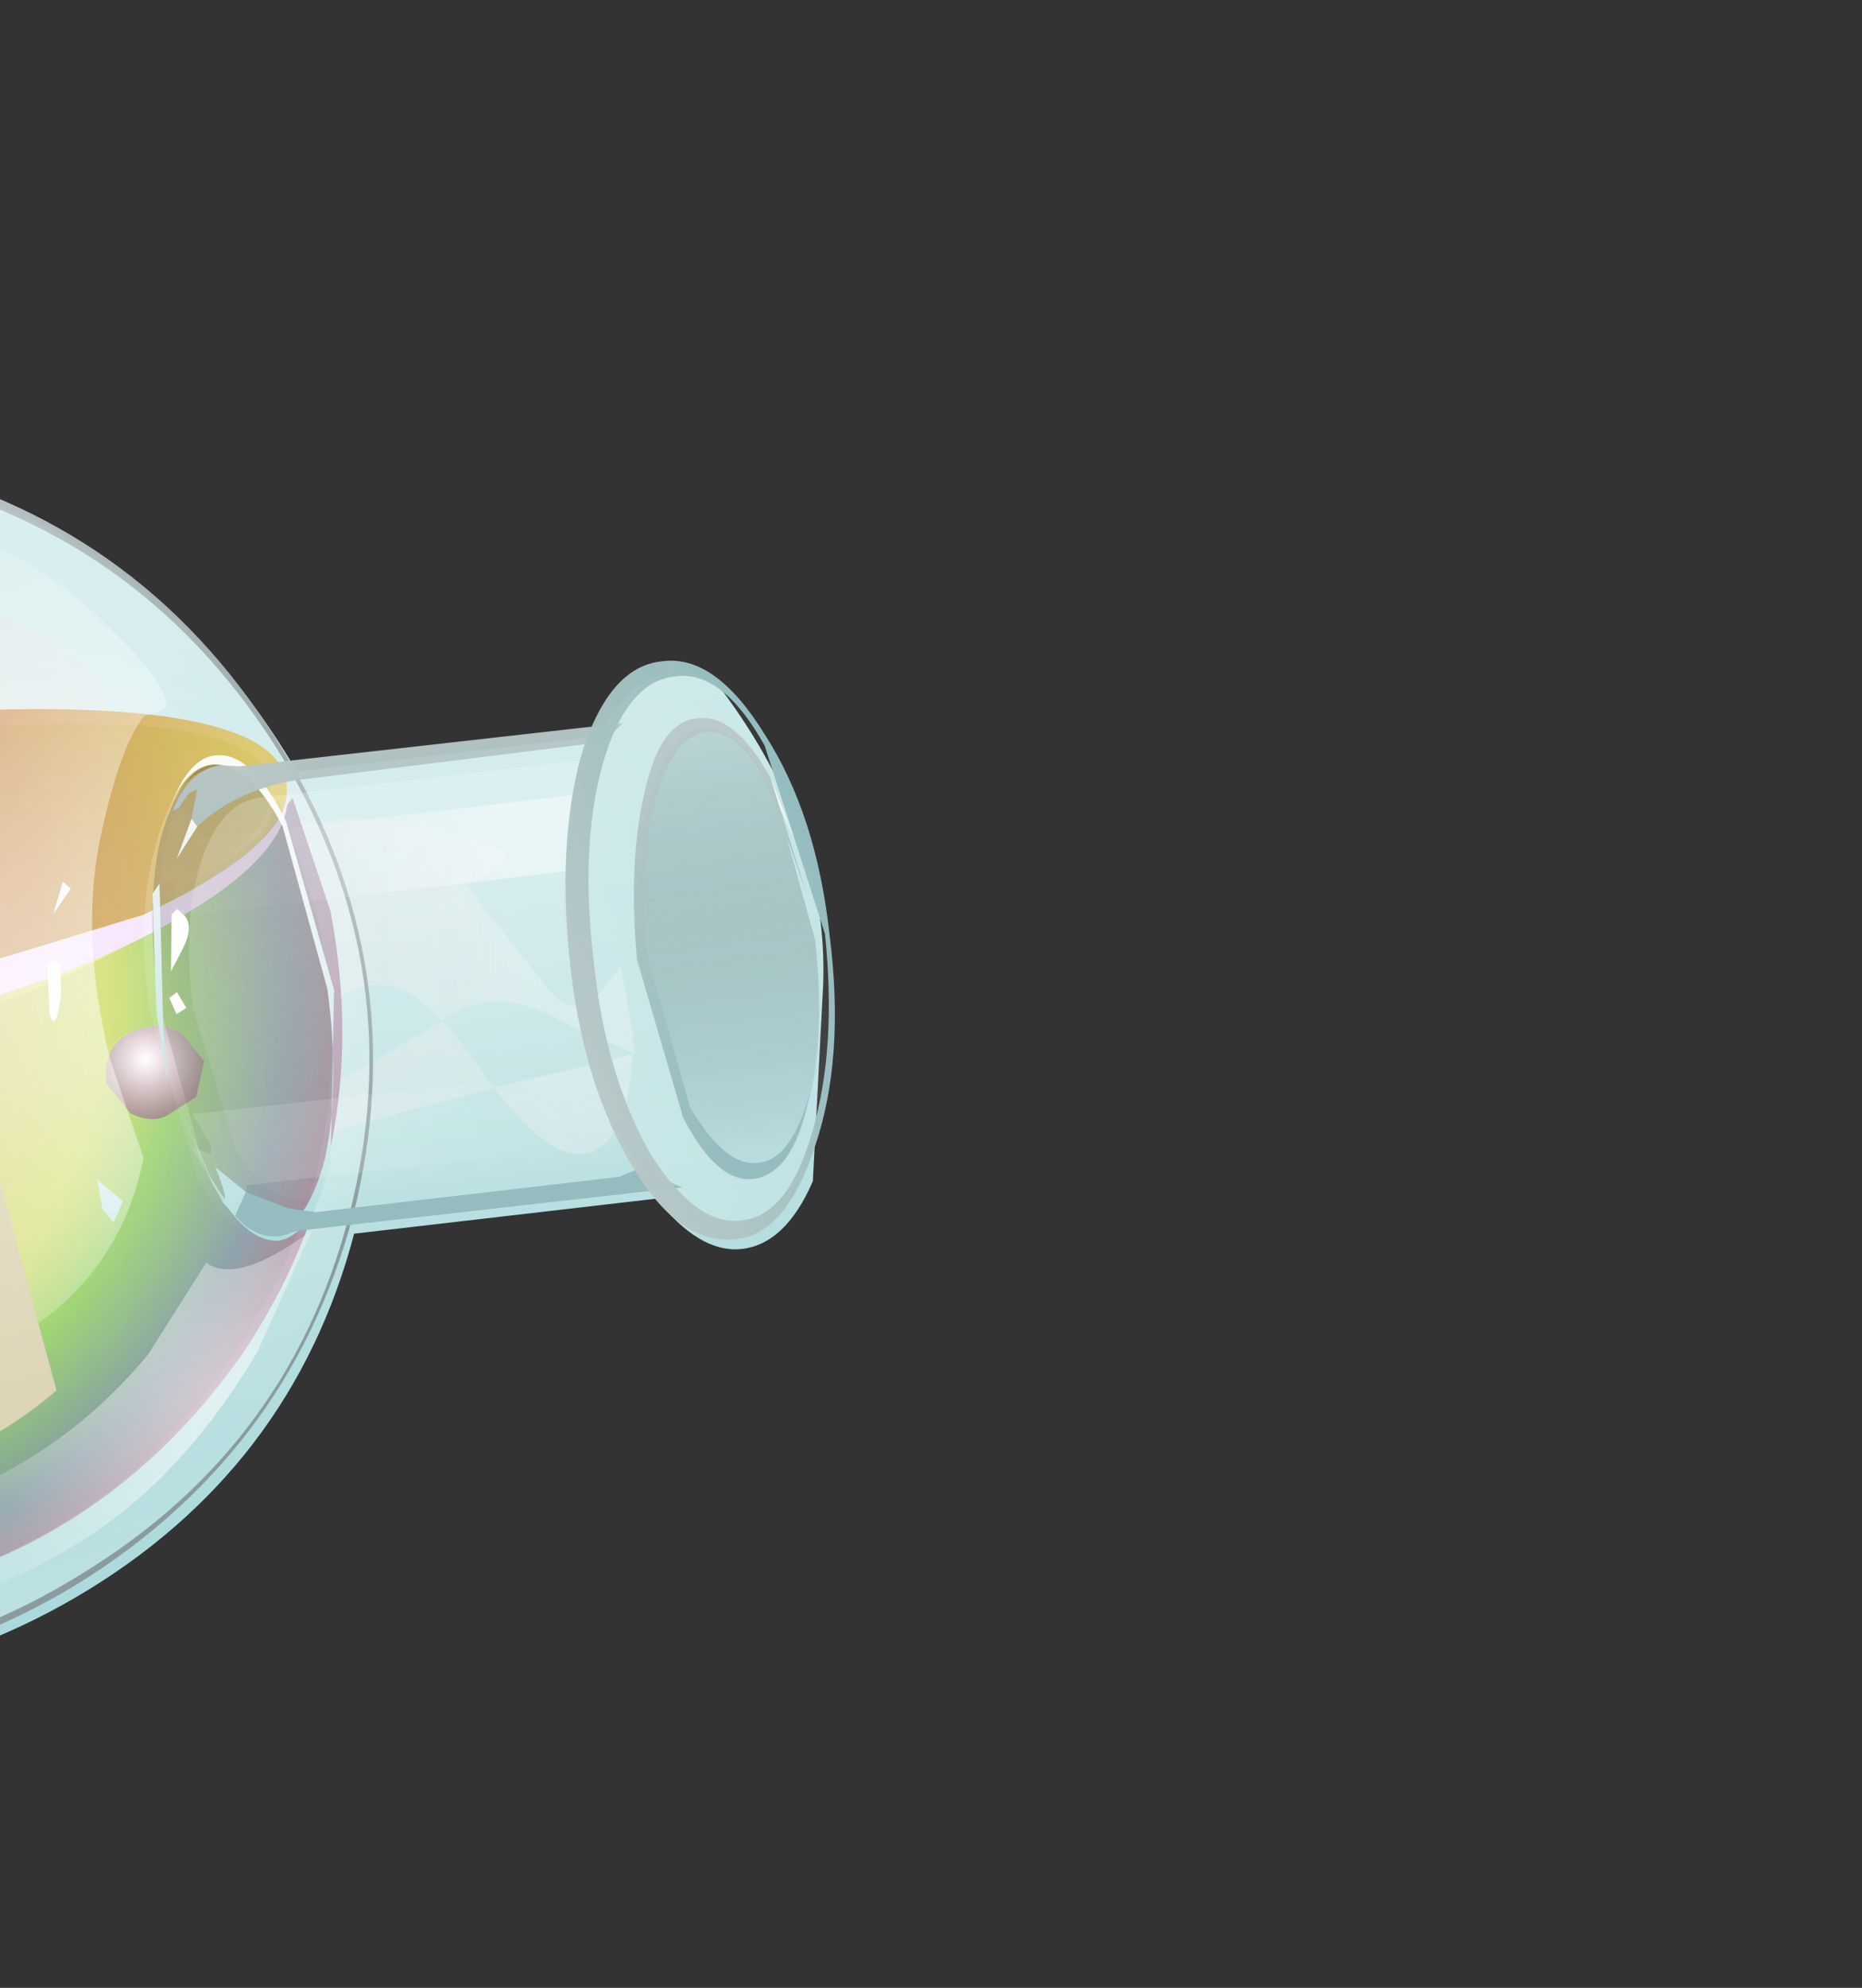 <?xml version="1.0" encoding="UTF-8" standalone="no"?>
<svg xmlns:xlink="http://www.w3.org/1999/xlink" height="46.1px" width="43.2px" xmlns="http://www.w3.org/2000/svg">
  <rect width="100%" height="100%" fill="#333333" stroke="none"/>
  <g transform="matrix(1.0, 0.0, 0.0, 1.0, 0.0, 0.0)">
    <use height="39.55" transform="matrix(0.178, 0.983, -0.983, 0.178, 16.296, 6.233)" width="28.65" xlink:href="#shape0"/>
    <use height="18.65" transform="matrix(1.052, -0.263, 0.263, 1.052, -20.367, 20.544)" width="24.95" xlink:href="#shape1"/>
    <use height="39.85" transform="matrix(0.178, 0.983, -0.983, 0.178, 16.457, 6)" width="28.65" xlink:href="#shape2"/>
  </g>
  <defs>
    <g id="shape0" transform="matrix(1.0, 0.0, 0.0, 1.0, 14.8, 12.75)">
      <path d="M7.75 -9.55 Q7.65 -8.6 6.25 -7.85 L5.8 -0.8 Q10.95 1.6 12.95 7.05 14.95 12.55 12.6 17.95 10.25 23.5 4.7 25.7 -0.8 27.95 -6.2 25.65 -11.6 23.3 -13.8 17.75 -15.95 12.15 -13.55 6.65 -11.05 0.8 -5.0 -1.4 L-4.55 -8.45 Q-5.8 -9.45 -5.75 -10.3 -5.75 -10.95 -5.1 -11.45 -1.4 -13.3 2.05 -12.55 L6.5 -11.5 Q7.85 -10.6 7.75 -9.55" fill="url(#gradient0)" fill-rule="evenodd" stroke="none"/>
      <path d="M-12.65 8.85 L-10.65 5.95 Q-8.95 3.3 -7.8 2.65 L-5.15 2.75 Q-3.65 3.3 -3.05 2.75 -2.2 2.15 -2.95 0.9 L-3.85 -0.8 Q-3.8 -3.45 -2.5 -5.5 -2.1 -6.35 -1.7 -4.8 L-1.6 -4.85 1.1 -6.3 Q2.1 -6.85 0.75 -8.0 L2.35 -8.0 2.85 -7.95 1.8 -6.4 Q0.9 -5.4 1.1 -4.25 L1.3 -3.7 0.6 -3.15 Q-0.4 -1.95 1.05 -0.5 1.25 -0.35 2.6 0.45 L3.55 1.3 3.5 0.35 Q5.8 0.95 6.25 1.3 9.1 3.25 10.65 6.55 12.25 9.95 12.55 10.15 14.05 11.3 11.1 12.3 7.75 13.65 0.65 13.2 -6.2 12.75 -10.15 11.0 -13.45 9.55 -12.65 8.85 M1.3 -3.7 L1.9 -4.05 3.05 -4.6 2.85 -7.9 Q4.25 -7.6 4.75 -6.95 5.5 -5.85 3.05 -4.6 L3.2 -2.7 3.5 0.35 Q1.8 -0.05 2.1 -0.4 2.45 -0.75 2.0 -1.8 L1.3 -3.7" fill="url(#gradient1)" fill-rule="evenodd" stroke="none"/>
      <path d="M6.25 -10.15 Q6.2 -9.3 4.55 -8.8 L0.75 -8.4 Q-1.5 -8.6 -3.0 -9.25 -4.6 -9.9 -4.5 -10.8 -4.45 -11.65 -2.85 -12.2 L1.0 -12.55 Q3.25 -12.4 4.75 -11.7 6.3 -11.05 6.25 -10.15" fill="url(#gradient2)" fill-rule="evenodd" stroke="none"/>
    </g>
    <linearGradient gradientTransform="matrix(0.017, 6.0E-4, 6.0E-4, -0.017, -0.15, 3.35)" gradientUnits="userSpaceOnUse" id="gradient0" spreadMethod="pad" x1="-819.2" x2="819.2">
      <stop offset="0.0" stop-color="#d9eeef"/>
      <stop offset="1.0" stop-color="#abd9db"/>
    </linearGradient>
    <radialGradient cx="0" cy="0" gradientTransform="matrix(-0.001, 0.021, 0.04, 0.003, 0.95, -7.2)" gradientUnits="userSpaceOnUse" id="gradient1" r="819.2" spreadMethod="pad">
      <stop offset="0.0" stop-color="#ffffff" stop-opacity="0.259"/>
      <stop offset="0.165" stop-color="#ebebeb" stop-opacity="0.369"/>
      <stop offset="0.859" stop-color="#e0e0e0" stop-opacity="0.459"/>
      <stop offset="1.0" stop-color="#ededed" stop-opacity="0.227"/>
    </radialGradient>
    <linearGradient gradientTransform="matrix(0.006, 4.0E-4, 7.0E-4, -0.012, 0.85, -10.5)" gradientUnits="userSpaceOnUse" id="gradient2" spreadMethod="pad" x1="-819.2" x2="819.2">
      <stop offset="0.0" stop-color="#000000" stop-opacity="0.086"/>
      <stop offset="1.0" stop-color="#bcd9db" stop-opacity="0.42"/>
    </linearGradient>
    <g id="shape1" transform="matrix(1.0, 0.0, 0.0, 1.0, 12.5, -7.75)">
      <path d="M-12.15 14.15 L-11.9 12.05 Q-10.3 13.15 -7.2 13.85 L-0.25 14.6 7.25 13.9 Q10.55 13.2 11.95 11.95 L12.15 14.45 Q12.05 19.5 8.5 22.9 4.95 26.45 -0.15 26.4 -5.15 26.35 -8.65 22.8 -12.2 19.25 -12.15 14.15" fill="url(#gradient3)" fill-rule="evenodd" stroke="none"/>
      <path d="M-8.55 9.15 Q-5.05 8.25 -0.1 8.4 4.85 8.45 8.4 9.4 11.9 10.3 11.85 11.55 11.85 12.8 8.4 13.7 L-0.15 14.5 Q-5.1 14.45 -8.6 13.5 -12.1 12.55 -12.1 11.3 -12.1 10.0 -8.55 9.15" fill="url(#gradient4)" fill-rule="evenodd" stroke="none"/>
      <path d="M0.0 14.95 Q-5.75 14.85 -9.15 13.7 -12.1 12.8 -12.1 11.35 -12.05 12.55 -8.6 13.5 -5.1 14.45 -0.15 14.5 L8.4 13.7 Q11.75 12.8 11.9 11.6 11.8 13.05 9.0 13.9 5.7 15.05 0.0 14.95" fill="#e6fdc3" fill-rule="evenodd" stroke="none"/>
      <path d="M2.8 16.8 Q2.8 17.45 2.3 17.95 1.8 18.4 1.1 18.4 0.4 18.4 -0.1 17.95 -0.6 17.45 -0.6 16.8 -0.6 16.1 -0.05 15.65 0.45 15.2 1.15 15.2 1.8 15.2 2.3 15.7 2.8 16.15 2.8 16.8" fill="url(#gradient5)" fill-rule="evenodd" stroke="none"/>
      <path d="M-3.05 19.9 Q-3.05 20.55 -3.55 21.0 -4.05 21.45 -4.75 21.5 -5.45 21.45 -5.95 21.0 -6.45 20.5 -6.45 19.85 -6.45 19.2 -5.9 18.75 -5.35 18.25 -4.65 18.3 -4.0 18.3 -3.55 18.75 -3.05 19.2 -3.05 19.9" fill="url(#gradient6)" fill-rule="evenodd" stroke="none"/>
      <path d="M8.95 16.95 Q8.9 17.9 7.9 17.95 6.95 17.85 6.9 16.9 6.95 15.95 7.9 16.0 8.95 16.0 8.95 16.95" fill="url(#gradient7)" fill-rule="evenodd" stroke="none"/>
      <path d="M-0.3 14.25 L7.4 13.8 Q10.8 13.2 12.25 12.0 L12.45 14.55 Q12.15 19.8 8.35 23.25 4.45 26.65 -0.65 26.4 -5.8 26.15 -9.25 22.3 -12.75 18.5 -12.5 13.3 L-12.15 11.15 Q-10.5 12.35 -7.35 13.2 L-0.3 14.25" fill="url(#gradient8)" fill-rule="evenodd" stroke="none"/>
      <path d="M12.2 11.6 Q12.2 12.9 8.55 13.65 L-0.25 14.1 Q-5.35 13.85 -8.85 12.8 -12.45 11.65 -12.35 10.35 -12.25 9.05 -8.6 8.3 L0.15 7.8 Q5.15 8.1 8.75 9.2 12.3 10.3 12.2 11.6" fill="url(#gradient9)" fill-rule="evenodd" stroke="none"/>
      <path d="M-8.85 12.8 Q-5.35 13.85 -0.25 14.1 L8.55 13.65 Q12.05 12.95 12.2 11.7 12.1 13.1 9.25 13.9 5.85 14.9 -0.05 14.55 -6.0 14.3 -9.45 12.95 -12.25 11.9 -12.35 10.5 -12.2 11.7 -8.85 12.8" fill="#f4ddfe" fill-rule="evenodd" stroke="none"/>
      <path d="M2.8 16.65 Q2.7 17.35 2.15 17.75 1.6 18.25 0.9 18.15 0.2 18.15 -0.25 17.7 -0.75 17.1 -0.75 16.45 -0.7 15.7 -0.15 15.35 0.35 14.9 1.1 14.95 1.8 14.95 2.3 15.45 2.8 16.0 2.8 16.65" fill="url(#gradient10)" fill-rule="evenodd" stroke="none"/>
      <path d="M-3.4 19.55 Q-3.45 20.25 -4.0 20.7 -4.5 21.15 -5.2 21.1 -5.9 21.05 -6.4 20.6 -6.85 20.05 -6.8 19.4 -6.75 18.7 -6.25 18.25 -5.7 17.8 -5.05 17.9 -4.35 17.85 -3.85 18.4 -3.35 18.95 -3.4 19.55" fill="url(#gradient11)" fill-rule="evenodd" stroke="none"/>
      <path d="M9.05 17.0 L8.7 17.7 7.95 17.95 Q7.6 18.0 7.25 17.7 L6.9 16.95 Q7.05 15.95 8.05 16.0 8.45 16.0 8.75 16.35 L9.05 17.0" fill="url(#gradient12)" fill-rule="evenodd" stroke="none"/>
    </g>
    <radialGradient cx="0" cy="0" gradientTransform="matrix(0.009, 0.018, 0.018, -0.009, -2.75, 10.55)" gradientUnits="userSpaceOnUse" id="gradient3" r="819.2" spreadMethod="pad">
      <stop offset="0.0" stop-color="#90cf3d" stop-opacity="0.867"/>
      <stop offset="0.988" stop-color="#729146" stop-opacity="0.847"/>
    </radialGradient>
    <radialGradient cx="0" cy="0" gradientTransform="matrix(0.006, 0.014, 0.013, -0.006, -2.9, 7.8)" gradientUnits="userSpaceOnUse" id="gradient4" r="819.2" spreadMethod="pad">
      <stop offset="0.0" stop-color="#d9d8d5" stop-opacity="0.667"/>
      <stop offset="1.0" stop-color="#9fcd75"/>
    </radialGradient>
    <radialGradient cx="0" cy="0" gradientTransform="matrix(7.0E-4, 0.002, 0.003, -7.0E-4, 0.9, 16.3)" gradientUnits="userSpaceOnUse" id="gradient5" r="819.2" spreadMethod="pad">
      <stop offset="0.0" stop-color="#ffffff"/>
      <stop offset="0.165" stop-color="#e1f3b5"/>
      <stop offset="0.859" stop-color="#607b2f" stop-opacity="0.847"/>
      <stop offset="1.0" stop-color="#97a975" stop-opacity="0.847"/>
    </radialGradient>
    <radialGradient cx="0" cy="0" gradientTransform="matrix(7.0E-4, 0.002, 0.002, -7.0E-4, -4.95, 19.35)" gradientUnits="userSpaceOnUse" id="gradient6" r="819.2" spreadMethod="pad">
      <stop offset="0.0" stop-color="#ffffff"/>
      <stop offset="0.165" stop-color="#e1f3b5"/>
      <stop offset="0.859" stop-color="#607b2f" stop-opacity="0.847"/>
      <stop offset="1.0" stop-color="#97a975" stop-opacity="0.847"/>
    </radialGradient>
    <radialGradient cx="0" cy="0" gradientTransform="matrix(4.0E-4, 0.002, 0.002, -4.0E-4, 7.85, 16.65)" gradientUnits="userSpaceOnUse" id="gradient7" r="819.2" spreadMethod="pad">
      <stop offset="0.0" stop-color="#ffffff"/>
      <stop offset="0.165" stop-color="#e1f3b5"/>
      <stop offset="0.859" stop-color="#607b2f" stop-opacity="0.847"/>
      <stop offset="1.0" stop-color="#97a975" stop-opacity="0.847"/>
    </radialGradient>
    <radialGradient cx="0" cy="0" gradientTransform="matrix(0.017, 0.005, 0.005, -0.017, -1.2, 13.25)" gradientUnits="userSpaceOnUse" id="gradient8" r="819.2" spreadMethod="pad">
      <stop offset="0.0" stop-color="#dfaba8"/>
      <stop offset="0.184" stop-color="#d29e4e" stop-opacity="0.937"/>
      <stop offset="0.6" stop-color="#dae13a" stop-opacity="0.753"/>
      <stop offset="0.706" stop-color="#85cc50" stop-opacity="0.898"/>
      <stop offset="0.867" stop-color="#748da1" stop-opacity="0.91"/>
      <stop offset="0.988" stop-color="#ae6a8b" stop-opacity="0.847"/>
    </radialGradient>
    <radialGradient cx="0" cy="0" gradientTransform="matrix(0.027, 0.002, 0.002, -0.027, -10.15, 10.7)" gradientUnits="userSpaceOnUse" id="gradient9" r="819.2" spreadMethod="pad">
      <stop offset="0.0" stop-color="#c6a0d8" stop-opacity="0.878"/>
      <stop offset="0.306" stop-color="#bd361c" stop-opacity="0.741"/>
      <stop offset="0.753" stop-color="#c66814" stop-opacity="0.812"/>
      <stop offset="0.988" stop-color="#d8bb3d" stop-opacity="0.847"/>
    </radialGradient>
    <radialGradient cx="0" cy="0" gradientTransform="matrix(6.0E-4, 0.003, 0.003, -6.0E-4, 0.85, 16.05)" gradientUnits="userSpaceOnUse" id="gradient10" r="819.2" spreadMethod="pad">
      <stop offset="0.0" stop-color="#ffffff"/>
      <stop offset="0.165" stop-color="#eddbe5"/>
      <stop offset="0.859" stop-color="#6f424d" stop-opacity="0.847"/>
      <stop offset="1.0" stop-color="#9f8075" stop-opacity="0.847"/>
    </radialGradient>
    <radialGradient cx="0" cy="0" gradientTransform="matrix(6.0E-4, 0.003, 0.003, -6.0E-4, -5.3, 19.0)" gradientUnits="userSpaceOnUse" id="gradient11" r="819.2" spreadMethod="pad">
      <stop offset="0.0" stop-color="#ffffff"/>
      <stop offset="0.165" stop-color="#eddbe5"/>
      <stop offset="0.859" stop-color="#6f424d" stop-opacity="0.847"/>
      <stop offset="1.0" stop-color="#9f8075" stop-opacity="0.847"/>
    </radialGradient>
    <radialGradient cx="0" cy="0" gradientTransform="matrix(4.0E-4, 0.002, 0.002, -4.0E-4, 7.85, 16.65)" gradientUnits="userSpaceOnUse" id="gradient12" r="819.2" spreadMethod="pad">
      <stop offset="0.0" stop-color="#ffffff"/>
      <stop offset="0.165" stop-color="#eddbe5"/>
      <stop offset="0.859" stop-color="#6f424d" stop-opacity="0.847"/>
      <stop offset="1.0" stop-color="#9f8075" stop-opacity="0.847"/>
    </radialGradient>
    <g id="shape2" transform="matrix(1.0, 0.0, 0.0, 1.0, 15.0, 12.95)">
      <path d="M-2.75 4.75 L-3.45 4.4 -3.25 4.25 -2.75 4.75" fill="url(#gradient13)" fill-rule="evenodd" stroke="none"/>
      <path d="M-2.75 4.75 L-3.45 4.4 -3.25 4.25 -2.75 4.75" fill="url(#gradient14)" fill-rule="evenodd" stroke="none"/>
      <path d="M4.2 4.85 L3.5 4.85 4.1 4.35 4.55 4.65 4.2 4.85" fill="url(#gradient15)" fill-rule="evenodd" stroke="none"/>
      <path d="M4.2 4.85 L3.5 4.85 4.1 4.35 4.55 4.65 4.2 4.85" fill="url(#gradient16)" fill-rule="evenodd" stroke="none"/>
      <path d="M-0.9 4.9 Q0.05 5.2 -0.5 5.25 L-1.6 5.1 -1.7 5.0 -1.6 4.8 -0.9 4.9" fill="#ffffff" fill-rule="evenodd" stroke="none"/>
      <path d="M-13.95 17.8 Q-16.15 12.25 -13.75 6.7 -11.4 1.2 -5.85 -1.05 -0.35 -3.3 5.05 -1.0 10.45 1.4 12.65 6.95 14.8 12.5 12.4 18.05 10.0 23.55 4.45 25.75 -1.05 28.05 -6.4 25.7 -11.85 23.35 -13.95 17.8" fill="url(#gradient17)" fill-rule="evenodd" stroke="none"/>
      <path d="M4.45 25.75 Q-1.05 28.05 -6.4 25.7 -11.85 23.35 -13.95 17.8 -16.15 12.25 -13.75 6.7 -11.4 1.2 -5.85 -1.05 -0.35 -3.3 5.05 -1.0 10.45 1.4 12.65 6.95 14.8 12.5 12.4 18.05 10.0 23.55 4.45 25.75 M-6.3 25.25 Q-1.0 27.55 4.5 25.35 9.85 23.2 12.2 17.75 14.6 12.25 12.45 6.85 10.35 1.4 5.05 -0.9 -0.25 -3.2 -5.7 -1.0 -11.15 1.25 -13.45 6.65 -15.8 12.1 -13.7 17.5 -11.6 22.95 -6.3 25.25" fill="url(#gradient18)" fill-rule="evenodd" stroke="none"/>
      <path d="M-13.35 11.65 Q-13.55 8.0 -11.6 4.9 -10.65 3.35 -9.0 2.25 -7.7 1.3 -7.15 1.3 -6.9 1.25 -6.9 1.85 -6.3 2.55 -4.2 3.4 -2.0 4.25 0.85 4.05 L3.2 3.7 Q6.5 5.0 7.2 8.9 L7.25 12.6 Q7.4 15.35 5.35 17.35 1.25 21.3 -9.95 17.15 -13.2 15.95 -13.35 11.65" fill="url(#gradient19)" fill-rule="evenodd" stroke="none"/>
      <path d="M5.85 2.7 Q6.5 2.1 5.55 0.15 L8.1 1.9 Q10.75 4.2 11.75 6.85 12.8 9.5 12.6 12.55 L12.15 15.05 9.85 15.4 10.35 14.2 Q10.7 12.35 10.15 9.5 9.6 6.65 7.7 4.4 L5.85 2.7" fill="url(#gradient20)" fill-rule="evenodd" stroke="none"/>
      <path d="M-5.7 0.4 Q-5.65 -0.45 -3.9 -0.95 L0.15 -1.35 4.1 -0.55 Q5.65 0.15 5.65 0.95 5.55 1.75 4.0 2.25 L2.3 2.65 3.9 2.25 Q5.3 1.75 5.4 1.0 5.45 0.25 3.95 -0.45 2.35 -1.1 0.1 -1.2 L-3.8 -0.85 Q-5.4 -0.35 -5.5 0.5 -5.55 1.15 -4.6 1.7 -5.75 1.05 -5.7 0.4" fill="url(#gradient21)" fill-rule="evenodd" stroke="none"/>
      <path d="M0.1 -1.2 Q2.35 -1.1 3.95 -0.45 5.45 0.25 5.4 1.0 5.3 1.85 3.7 2.35 L-0.2 2.7 Q-2.45 2.65 -4.0 2.0 -5.55 1.25 -5.5 0.5 -5.4 -0.35 -3.8 -0.85 L0.1 -1.2" fill="url(#gradient22)" fill-rule="evenodd" stroke="none"/>
      <path d="M0.55 -6.85 Q-2.25 -7.05 -4.15 -7.95 -6.1 -8.95 -6.0 -10.2 -5.95 -11.45 -3.9 -12.25 -1.85 -13.1 0.95 -12.9 3.8 -12.75 5.7 -11.7 7.65 -10.65 7.5 -9.45 7.4 -8.2 5.45 -7.45 3.35 -6.65 0.55 -6.85 M-2.9 -12.2 Q-4.5 -11.65 -4.55 -10.8 -4.65 -9.9 -3.05 -9.25 -1.55 -8.6 0.7 -8.4 L4.5 -8.8 Q6.15 -9.3 6.2 -10.15 6.25 -11.05 4.7 -11.7 3.2 -12.4 0.95 -12.55 L-2.9 -12.2" fill="url(#gradient23)" fill-rule="evenodd" stroke="none"/>
      <path d="M-3.95 2.1 Q-5.5 1.35 -5.4 0.45 L-5.35 0.0 -4.7 -9.0 Q-4.45 -8.15 -3.0 -7.55 -1.4 -6.9 0.55 -6.85 L4.2 -7.15 Q5.75 -7.6 6.15 -8.4 L5.55 0.6 5.6 1.0 Q5.5 2.0 3.9 2.55 L-0.1 2.95 Q-2.35 2.9 -3.95 2.1" fill="url(#gradient24)" fill-rule="evenodd" stroke="none"/>
      <path d="M-4.55 -0.45 L-4.05 -8.25 Q-2.6 -7.1 0.55 -6.95 3.6 -6.75 5.25 -7.75 L4.8 -0.3 4.85 0.05 Q4.8 1.0 3.4 1.55 L0.0 1.95 Q-2.0 1.85 -3.25 1.2 -4.6 0.5 -4.55 -0.45" fill="url(#gradient25)" fill-rule="evenodd" stroke="none"/>
      <path d="M-2.8 2.4 L-3.0 2.2 0.25 2.7 1.65 2.85 -0.1 2.8 -2.8 2.4" fill="url(#gradient26)" fill-rule="evenodd" stroke="none"/>
      <path d="M-4.75 -9.05 L-4.4 -8.55 -4.8 -1.3 Q-4.8 0.1 -4.15 1.1 L-4.35 1.2 -5.0 0.95 -4.95 1.15 -4.65 1.45 -4.6 1.6 Q-5.5 1.05 -5.45 0.3 L-5.35 -0.1 -4.75 -9.05" fill="url(#gradient27)" fill-rule="evenodd" stroke="none"/>
      <path d="M5.6 -7.1 L5.5 -7.55 4.85 -7.4 4.85 -7.55 Q5.85 -7.95 6.1 -8.5 L5.5 0.5 5.55 0.85 Q5.55 1.45 4.9 1.85 L4.4 1.5 4.95 0.6 5.15 0.0 5.6 -7.1" fill="url(#gradient28)" fill-rule="evenodd" stroke="none"/>
      <path d="M-4.35 1.2 L-3.5 1.7 -4.15 1.1 -3.85 1.0 -3.3 -7.8 Q-2.45 -7.4 -1.6 -7.15 L-2.15 1.75 -2.35 1.9 -2.2 2.1 -2.9 1.8 -3.05 1.8 -3.0 2.2 Q-4.25 1.85 -4.65 1.45 L-4.35 1.2" fill="url(#gradient29)" fill-rule="evenodd" stroke="none"/>
      <path d="M-3.5 1.7 L-4.35 1.2 -4.15 1.1 -3.5 1.7" fill="url(#gradient30)" fill-rule="evenodd" stroke="none"/>
      <path d="M-3.5 1.7 L-4.35 1.2 -4.15 1.1 -3.5 1.7" fill="url(#gradient31)" fill-rule="evenodd" stroke="none"/>
      <path d="M3.05 -7.0 L3.75 -7.15 4.8 -7.35 4.85 -7.4 4.25 1.45 4.4 1.5 3.7 2.1 Q4.6 1.9 4.5 2.1 L3.15 2.55 3.4 2.15 3.2 2.1 2.4 2.4 3.05 -7.0" fill="url(#gradient32)" fill-rule="evenodd" stroke="none"/>
      <path d="M4.8 -7.35 L3.75 -7.15 4.85 -7.55 4.85 -7.4 4.8 -7.35" fill="url(#gradient33)" fill-rule="evenodd" stroke="none"/>
      <path d="M4.8 -7.35 L3.75 -7.15 4.85 -7.55 4.85 -7.4 4.8 -7.35" fill="url(#gradient34)" fill-rule="evenodd" stroke="none"/>
      <path d="M4.4 1.5 L4.9 1.85 4.5 2.1 Q4.6 1.9 3.7 2.1 L4.4 1.5" fill="url(#gradient35)" fill-rule="evenodd" stroke="none"/>
      <path d="M4.4 1.5 L4.9 1.85 4.5 2.1 Q4.6 1.9 3.7 2.1 L4.4 1.5" fill="url(#gradient36)" fill-rule="evenodd" stroke="none"/>
      <path d="M-2.35 1.9 L-2.15 1.75 Q-1.85 1.6 -1.4 1.95 L-0.95 2.3 -2.25 2.05 -2.35 1.9" fill="#ffffff" fill-rule="evenodd" stroke="none"/>
      <path d="M-0.45 2.25 L-0.05 2.1 0.05 2.35 -0.35 2.45 -0.45 2.25" fill="#ffffff" fill-rule="evenodd" stroke="none"/>
      <path d="M0.55 -6.85 Q-2.25 -7.05 -4.15 -7.95 -6.1 -8.95 -6.0 -10.2 -5.95 -11.45 -3.9 -12.25 -1.85 -13.1 0.95 -12.9 3.8 -12.75 5.7 -11.7 7.65 -10.65 7.5 -9.45 7.4 -8.2 5.45 -7.45 3.35 -6.65 0.55 -6.85 M-3.65 -12.2 Q-5.55 -11.55 -5.6 -10.45 -5.7 -9.3 -3.85 -8.4 -2.05 -7.55 0.6 -7.4 3.2 -7.2 5.2 -7.9 7.05 -8.65 7.1 -9.7 7.2 -10.8 5.35 -11.7 3.55 -12.6 0.9 -12.8 L-3.65 -12.2" fill="url(#gradient37)" fill-rule="evenodd" stroke="none"/>
      <path d="M-3.05 -9.25 Q-4.65 -9.9 -4.55 -10.8 -4.5 -11.65 -2.9 -12.2 L-1.4 -12.5 -2.7 -12.15 Q-4.25 -11.7 -4.3 -10.8 -4.3 -10.0 -2.85 -9.35 -1.45 -8.65 0.7 -8.5 L4.4 -8.9 Q5.95 -9.4 5.95 -10.2 5.95 -11.05 4.65 -11.7 L3.95 -12.0 4.75 -11.65 Q6.2 -11.0 6.2 -10.15 6.15 -9.3 4.5 -8.8 L0.7 -8.4 Q-1.55 -8.6 -3.05 -9.25" fill="url(#gradient38)" fill-rule="evenodd" stroke="none"/>
      <path d="M-3.05 -9.25 Q-4.65 -9.9 -4.55 -10.8 -4.5 -11.65 -2.9 -12.2 L-0.05 -12.55 -2.6 -12.15 Q-4.15 -11.7 -4.2 -10.9 -4.25 -10.15 -2.8 -9.45 -1.4 -8.8 0.7 -8.65 L4.3 -9.0 Q5.8 -9.55 5.85 -10.3 5.95 -11.1 4.45 -11.8 L3.9 -12.05 4.7 -11.7 Q6.25 -11.05 6.2 -10.15 6.15 -9.3 4.5 -8.8 L0.7 -8.4 Q-1.55 -8.6 -3.05 -9.25" fill="url(#gradient39)" fill-rule="evenodd" stroke="none"/>
      <path d="M8.15 6.65 Q9.5 8.95 9.65 12.15 9.85 14.2 9.05 17.45 L8.4 20.45 5.85 21.05 Q2.25 21.75 -2.95 21.25 -6.8 20.85 -9.45 19.75 L-11.3 18.7 -11.8 17.9 -12.55 14.75 Q-13.05 10.65 -11.85 7.4 -11.25 5.85 -10.65 5.05 -6.8 7.4 1.1 7.25 L8.15 6.65 M3.35 18.7 L4.85 18.75 6.95 18.95 Q7.1 14.6 4.05 11.45 1.0 8.25 -3.15 8.35 -6.8 8.45 -9.1 11.05 -11.35 13.6 -11.35 17.05 L-10.05 17.45 -8.95 17.5 -7.7 17.7 -6.35 17.9 -5.3 17.95 Q-5.2 17.15 -4.65 16.7 -4.0 16.3 -3.4 16.35 -1.65 16.5 -1.25 18.3 L0.05 18.4 1.75 18.6 3.35 18.7" fill="url(#gradient40)" fill-rule="evenodd" stroke="none"/>
      <path d="M4.85 18.75 L3.35 18.7 Q3.3 15.95 1.35 13.95 -0.55 11.95 -3.2 11.8 -5.65 11.7 -7.3 13.45 -8.95 15.15 -8.95 17.5 L-10.05 17.45 Q-10.05 14.45 -8.15 12.35 -6.15 10.2 -3.25 10.25 0.05 10.3 2.5 12.8 4.85 15.4 4.85 18.75" fill="url(#gradient41)" fill-rule="evenodd" stroke="none"/>
      <path d="M-8.95 17.5 Q-8.95 15.15 -7.3 13.45 -5.65 11.7 -3.2 11.8 -0.55 11.95 1.35 13.95 3.3 15.95 3.35 18.7 L1.75 18.6 Q1.6 16.5 0.15 14.95 -1.3 13.5 -3.3 13.4 -5.15 13.35 -6.45 14.6 -7.8 15.8 -7.7 17.7 L-8.95 17.5" fill="url(#gradient42)" fill-rule="evenodd" stroke="none"/>
      <path d="M4.85 18.75 Q4.85 15.4 2.5 12.8 0.05 10.3 -3.25 10.25 -6.15 10.2 -8.15 12.35 -10.05 14.45 -10.05 17.45 L-11.35 17.05 Q-11.35 13.6 -9.1 11.05 -6.8 8.45 -3.15 8.35 1.0 8.25 4.05 11.45 7.1 14.6 6.95 18.95 L4.85 18.75" fill="url(#gradient43)" fill-rule="evenodd" stroke="none"/>
      <path d="M1.75 18.6 L0.05 18.4 Q-0.1 17.1 -1.0 16.15 -2.0 15.15 -3.25 15.05 -4.55 14.95 -5.45 15.8 -6.35 16.6 -6.35 17.9 L-7.7 17.7 Q-7.8 15.8 -6.45 14.6 -5.15 13.35 -3.3 13.4 -1.3 13.5 0.15 14.95 1.6 16.5 1.75 18.6" fill="url(#gradient44)" fill-rule="evenodd" stroke="none"/>
      <path d="M0.05 18.4 L-1.25 18.3 Q-1.65 16.5 -3.4 16.35 -4.0 16.3 -4.65 16.7 -5.2 17.15 -5.3 17.95 L-6.35 17.9 Q-6.35 16.6 -5.45 15.8 -4.55 14.95 -3.25 15.05 -2.0 15.15 -1.0 16.15 -0.1 17.1 0.05 18.4" fill="url(#gradient45)" fill-rule="evenodd" stroke="none"/>
    </g>
    <linearGradient gradientTransform="matrix(0.006, 1.0E-4, 3.0E-4, -0.011, 0.3, 4.6)" gradientUnits="userSpaceOnUse" id="gradient13" spreadMethod="pad" x1="-819.2" x2="819.2">
      <stop offset="0.0" stop-color="#ffffff" stop-opacity="0.949"/>
      <stop offset="1.0" stop-color="#abd9db"/>
    </linearGradient>
    <linearGradient gradientTransform="matrix(-1.0E-4, 0.002, 0.005, 1.0E-4, -3.0, 0.55)" gradientUnits="userSpaceOnUse" id="gradient14" spreadMethod="pad" x1="-819.2" x2="819.2">
      <stop offset="0.0" stop-color="#ffffff" stop-opacity="0.42"/>
      <stop offset="1.0" stop-color="#ffffff" stop-opacity="0.027"/>
    </linearGradient>
    <linearGradient gradientTransform="matrix(0.006, 1.0E-4, 3.0E-4, -0.012, 0.45, 4.55)" gradientUnits="userSpaceOnUse" id="gradient15" spreadMethod="pad" x1="-819.2" x2="819.2">
      <stop offset="0.0" stop-color="#ffffff"/>
      <stop offset="1.0" stop-color="#abd9db"/>
    </linearGradient>
    <linearGradient gradientTransform="matrix(0.0, -0.002, 0.005, 1.0E-4, 4.1, 0.6)" gradientUnits="userSpaceOnUse" id="gradient16" spreadMethod="pad" x1="-819.2" x2="819.2">
      <stop offset="0.0" stop-color="#ffffff" stop-opacity="0.137"/>
      <stop offset="1.0" stop-color="#ffffff" stop-opacity="0.027"/>
    </linearGradient>
    <radialGradient cx="0" cy="0" gradientTransform="matrix(0.002, 0.022, 0.02, -0.002, -1.05, 7.9)" gradientUnits="userSpaceOnUse" id="gradient17" r="819.2" spreadMethod="pad">
      <stop offset="0.0" stop-color="#ffffff" stop-opacity="0.478"/>
      <stop offset="0.71" stop-color="#ffffff" stop-opacity="0.082"/>
      <stop offset="0.867" stop-color="#ffffff" stop-opacity="0.2"/>
      <stop offset="1.0" stop-color="#ffffff" stop-opacity="0.027"/>
    </radialGradient>
    <radialGradient cx="0" cy="0" gradientTransform="matrix(0.024, -0.019, -0.019, -0.024, -10.45, 19.25)" gradientUnits="userSpaceOnUse" id="gradient18" r="819.2" spreadMethod="pad">
      <stop offset="0.0" stop-color="#ffffff" stop-opacity="0.949"/>
      <stop offset="1.0" stop-color="#8a9b9e"/>
    </radialGradient>
    <radialGradient cx="0" cy="0" gradientTransform="matrix(0.003, 0.016, 0.018, -0.002, -1.0, 2.25)" gradientUnits="userSpaceOnUse" id="gradient19" r="819.2" spreadMethod="pad">
      <stop offset="0.0" stop-color="#ffffff" stop-opacity="0.588"/>
      <stop offset="1.0" stop-color="#ffffff" stop-opacity="0.0"/>
    </radialGradient>
    <radialGradient cx="0" cy="0" gradientTransform="matrix(0.002, 0.01, 0.011, -0.002, 10.0, 2.35)" gradientUnits="userSpaceOnUse" id="gradient20" r="819.2" spreadMethod="pad">
      <stop offset="0.0" stop-color="#ffffff" stop-opacity="0.62"/>
      <stop offset="1.0" stop-color="#ffffff" stop-opacity="0.027"/>
    </radialGradient>
    <linearGradient gradientTransform="matrix(0.006, 0.003, 0.003, -0.006, -0.05, 0.7)" gradientUnits="userSpaceOnUse" id="gradient21" spreadMethod="pad" x1="-819.2" x2="819.2">
      <stop offset="0.0" stop-color="#ffffff" stop-opacity="0.949"/>
      <stop offset="1.0" stop-color="#abd9db"/>
    </linearGradient>
    <linearGradient gradientTransform="matrix(0.006, 0.002, 0.002, -0.006, 0.2, 0.8)" gradientUnits="userSpaceOnUse" id="gradient22" spreadMethod="pad" x1="-819.2" x2="819.2">
      <stop offset="0.0" stop-color="#000000" stop-opacity="0.247"/>
      <stop offset="1.0" stop-color="#000000" stop-opacity="0.027"/>
    </linearGradient>
    <linearGradient gradientTransform="matrix(-9.0E-4, -0.004, -0.004, 9.0E-4, 0.75, -9.85)" gradientUnits="userSpaceOnUse" id="gradient23" spreadMethod="pad" x1="-819.2" x2="819.2">
      <stop offset="0.0" stop-color="#ffffff" stop-opacity="0.22"/>
      <stop offset="1.0" stop-color="#ffffff" stop-opacity="0.027"/>
    </linearGradient>
    <linearGradient gradientTransform="matrix(0.007, 4.0E-4, 8.0E-4, -0.013, 0.25, -2.9)" gradientUnits="userSpaceOnUse" id="gradient24" spreadMethod="pad" x1="-819.2" x2="819.2">
      <stop offset="0.0" stop-color="#ffffff" stop-opacity="0.22"/>
      <stop offset="1.0" stop-color="#ffffff" stop-opacity="0.027"/>
    </linearGradient>
    <linearGradient gradientTransform="matrix(0.006, 4.0E-4, 7.0E-4, -0.011, 0.3, -3.0)" gradientUnits="userSpaceOnUse" id="gradient25" spreadMethod="pad" x1="-819.2" x2="819.2">
      <stop offset="0.0" stop-color="#ffffff" stop-opacity="0.22"/>
      <stop offset="1.0" stop-color="#ffffff" stop-opacity="0.027"/>
    </linearGradient>
    <linearGradient gradientTransform="matrix(0.007, 4.0E-4, 8.0E-4, -0.013, -0.1, 2.65)" gradientUnits="userSpaceOnUse" id="gradient26" spreadMethod="pad" x1="-819.2" x2="819.2">
      <stop offset="0.0" stop-color="#ffffff" stop-opacity="0.949"/>
      <stop offset="1.0" stop-color="#abd9db"/>
    </linearGradient>
    <linearGradient gradientTransform="matrix(0.007, 4.0E-4, 8.0E-4, -0.013, 0.25, -3.4)" gradientUnits="userSpaceOnUse" id="gradient27" spreadMethod="pad" x1="-819.2" x2="819.2">
      <stop offset="0.0" stop-color="#b7c6c7" stop-opacity="0.949"/>
      <stop offset="1.0" stop-color="#95bdbf"/>
    </linearGradient>
    <linearGradient gradientTransform="matrix(0.006, 2.0E-4, 2.0E-4, -0.006, 0.05, -3.5)" gradientUnits="userSpaceOnUse" id="gradient28" spreadMethod="pad" x1="-819.2" x2="819.2">
      <stop offset="0.0" stop-color="#b7c6c7" stop-opacity="0.949"/>
      <stop offset="1.0" stop-color="#95bdbf"/>
    </linearGradient>
    <linearGradient gradientTransform="matrix(-2.0E-4, 0.003, 0.005, 3.0E-4, -3.1, -3.25)" gradientUnits="userSpaceOnUse" id="gradient29" spreadMethod="pad" x1="-819.2" x2="819.2">
      <stop offset="0.0" stop-color="#ffffff" stop-opacity="0.42"/>
      <stop offset="1.0" stop-color="#ffffff" stop-opacity="0.027"/>
    </linearGradient>
    <linearGradient gradientTransform="matrix(0.007, 4.0E-4, 8.0E-4, -0.013, 0.0, 1.6)" gradientUnits="userSpaceOnUse" id="gradient30" spreadMethod="pad" x1="-819.2" x2="819.2">
      <stop offset="0.0" stop-color="#ffffff" stop-opacity="0.949"/>
      <stop offset="1.0" stop-color="#abd9db"/>
    </linearGradient>
    <linearGradient gradientTransform="matrix(-2.0E-4, 0.003, 0.005, 3.0E-4, -3.65, -3.25)" gradientUnits="userSpaceOnUse" id="gradient31" spreadMethod="pad" x1="-819.2" x2="819.2">
      <stop offset="0.0" stop-color="#ffffff" stop-opacity="0.42"/>
      <stop offset="1.0" stop-color="#ffffff" stop-opacity="0.027"/>
    </linearGradient>
    <linearGradient gradientTransform="matrix(2.0E-4, -0.003, 0.005, 3.0E-4, 3.8, -2.9)" gradientUnits="userSpaceOnUse" id="gradient32" spreadMethod="pad" x1="-819.2" x2="819.2">
      <stop offset="0.0" stop-color="#ffffff" stop-opacity="0.137"/>
      <stop offset="1.0" stop-color="#ffffff" stop-opacity="0.027"/>
    </linearGradient>
    <linearGradient gradientTransform="matrix(0.007, 4.0E-4, 9.0E-4, -0.014, 0.75, -7.55)" gradientUnits="userSpaceOnUse" id="gradient33" spreadMethod="pad" x1="-819.2" x2="819.2">
      <stop offset="0.0" stop-color="#ffffff"/>
      <stop offset="1.0" stop-color="#abd9db"/>
    </linearGradient>
    <linearGradient gradientTransform="matrix(2.0E-4, -0.003, 0.006, 3.0E-4, 4.05, -2.7)" gradientUnits="userSpaceOnUse" id="gradient34" spreadMethod="pad" x1="-819.2" x2="819.2">
      <stop offset="0.0" stop-color="#ffffff" stop-opacity="0.137"/>
      <stop offset="1.0" stop-color="#ffffff" stop-opacity="0.027"/>
    </linearGradient>
    <linearGradient gradientTransform="matrix(0.007, 4.0E-4, 9.0E-4, -0.014, 0.15, 1.55)" gradientUnits="userSpaceOnUse" id="gradient35" spreadMethod="pad" x1="-819.2" x2="819.2">
      <stop offset="0.0" stop-color="#ffffff"/>
      <stop offset="1.0" stop-color="#abd9db"/>
    </linearGradient>
    <linearGradient gradientTransform="matrix(2.0E-4, -0.003, 0.005, 3.0E-4, 4.65, -2.85)" gradientUnits="userSpaceOnUse" id="gradient36" spreadMethod="pad" x1="-819.2" x2="819.2">
      <stop offset="0.0" stop-color="#ffffff" stop-opacity="0.137"/>
      <stop offset="1.0" stop-color="#ffffff" stop-opacity="0.027"/>
    </linearGradient>
    <linearGradient gradientTransform="matrix(-9.0E-4, -0.004, -0.004, 9.0E-4, 0.75, -9.85)" gradientUnits="userSpaceOnUse" id="gradient37" spreadMethod="pad" x1="-819.2" x2="819.2">
      <stop offset="0.0" stop-color="#b7c6c7" stop-opacity="0.949"/>
      <stop offset="1.0" stop-color="#95bdbf"/>
    </linearGradient>
    <linearGradient gradientTransform="matrix(0.006, 0.003, 0.003, -0.006, 0.8, -10.5)" gradientUnits="userSpaceOnUse" id="gradient38" spreadMethod="pad" x1="-819.2" x2="819.2">
      <stop offset="0.0" stop-color="#ffffff" stop-opacity="0.949"/>
      <stop offset="1.0" stop-color="#abd9db"/>
    </linearGradient>
    <linearGradient gradientTransform="matrix(0.006, 4.0E-4, 7.0E-4, -0.012, 0.8, -10.5)" gradientUnits="userSpaceOnUse" id="gradient39" spreadMethod="pad" x1="-819.2" x2="819.2">
      <stop offset="0.0" stop-color="#b7c6c7" stop-opacity="0.949"/>
      <stop offset="1.0" stop-color="#95bdbf"/>
    </linearGradient>
    <radialGradient cx="0" cy="0" gradientTransform="matrix(0.006, 0.024, 0.024, -0.006, -4.45, 7.85)" gradientUnits="userSpaceOnUse" id="gradient40" r="819.2" spreadMethod="pad">
      <stop offset="0.0" stop-color="#fbf5e2"/>
      <stop offset="0.071" stop-color="#f6f0db"/>
      <stop offset="0.431" stop-color="#e3dcc1"/>
      <stop offset="0.749" stop-color="#d7d0b1"/>
      <stop offset="1.0" stop-color="#d3ccac"/>
    </radialGradient>
    <radialGradient cx="0" cy="0" gradientTransform="matrix(0.008, 5.0E-4, 5.0E-4, -0.008, -1.9, 9.75)" gradientUnits="userSpaceOnUse" id="gradient41" r="819.2" spreadMethod="pad">
      <stop offset="0.0" stop-color="#c3e74d"/>
      <stop offset="1.0" stop-color="#7ecb1b"/>
    </radialGradient>
    <radialGradient cx="0" cy="0" gradientTransform="matrix(0.006, 4.0E-4, 4.0E-4, -0.007, -2.5, 11.3)" gradientUnits="userSpaceOnUse" id="gradient42" r="819.2" spreadMethod="pad">
      <stop offset="0.0" stop-color="#f4ef93"/>
      <stop offset="1.0" stop-color="#f5ec4a"/>
    </radialGradient>
    <radialGradient cx="0" cy="0" gradientTransform="matrix(0.011, 7.0E-4, 8.0E-4, -0.012, -1.95, 8.15)" gradientUnits="userSpaceOnUse" id="gradient43" r="819.2" spreadMethod="pad">
      <stop offset="0.0" stop-color="#a2d0fe"/>
      <stop offset="1.0" stop-color="#61a5f1"/>
    </radialGradient>
    <radialGradient cx="0" cy="0" gradientTransform="matrix(0.005, 3.0E-4, 3.0E-4, -0.005, -2.7, 13.15)" gradientUnits="userSpaceOnUse" id="gradient44" r="819.2" spreadMethod="pad">
      <stop offset="0.0" stop-color="#f7e288"/>
      <stop offset="1.0" stop-color="#ecb620"/>
    </radialGradient>
    <radialGradient cx="0" cy="0" gradientTransform="matrix(0.003, 2.0E-4, 2.0E-4, -0.004, -2.9, 14.9)" gradientUnits="userSpaceOnUse" id="gradient45" r="819.2" spreadMethod="pad">
      <stop offset="0.0" stop-color="#e4917c"/>
      <stop offset="1.0" stop-color="#d35423"/>
    </radialGradient>
  </defs>
</svg>
